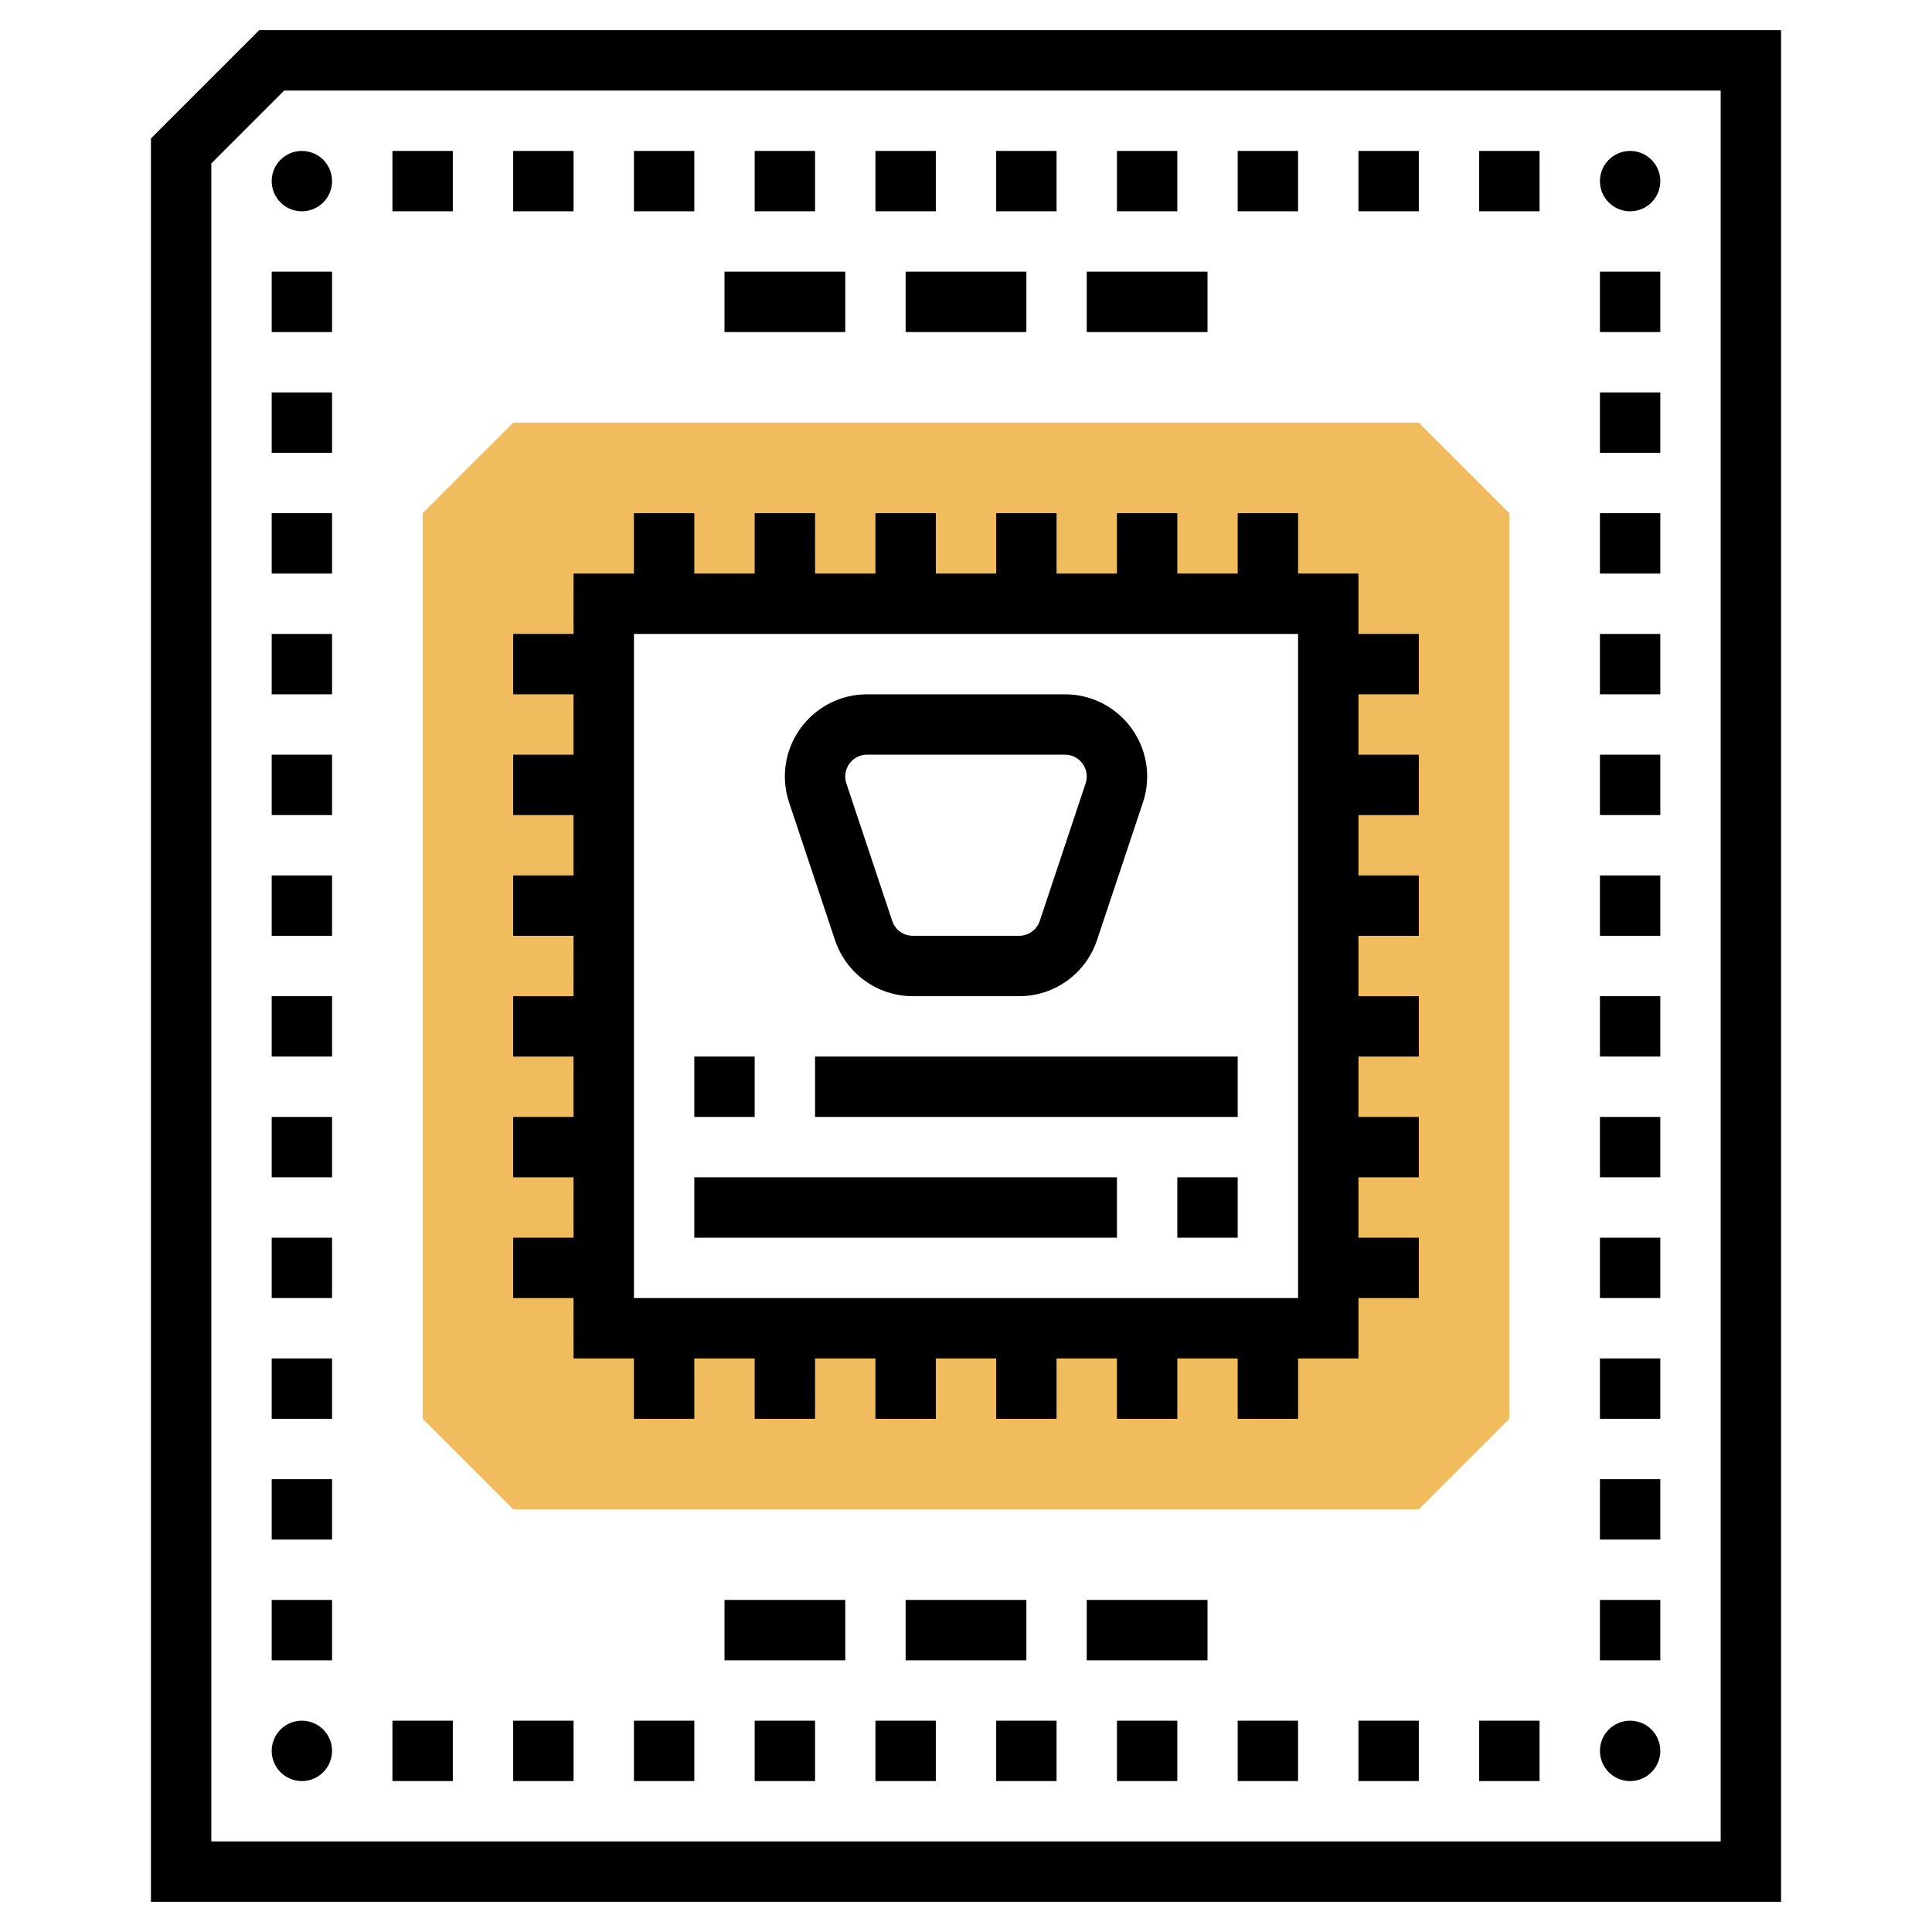 <?xml version="1.0" encoding="iso-8859-1"?>
<!-- Generator: Adobe Illustrator 22.1.0, SVG Export Plug-In . SVG Version: 6.00 Build 0)  -->
<svg xmlns="http://www.w3.org/2000/svg" xmlns:xlink="http://www.w3.org/1999/xlink" version="1.1" id="Layer_1_1_" x="0px" y="0px" viewBox="0 0 64 64" style="enable-background:new 0 0 64 64;" xml:space="preserve" width="512" height="512">
<g>
	<path style="fill:#F0BC5E;" d="M47,14H17l-3,3v30l3,3h30l3-3V17L47,14z M44,44H20V20h24V44z"/>
	<g>
		<path d="M8.586,1L5,4.586V63h54V1H8.586z M57,61H7V5.414L9.414,3H57V61z"/>
		<circle cx="10" cy="6" r="1"/>
		<circle cx="54" cy="6" r="1"/>
		<circle cx="10" cy="58" r="1"/>
		<circle cx="54" cy="58" r="1"/>
		<path d="M19,45h2v2h2v-2h2v2h2v-2h2v2h2v-2h2v2h2v-2h2v2h2v-2h2v2h2v-2h2v-2h2v-2h-2v-2h2v-2h-2v-2h2v-2h-2v-2h2v-2h-2v-2h2v-2h-2    v-2h2v-2h-2v-2h-2v-2h-2v2h-2v-2h-2v2h-2v-2h-2v2h-2v-2h-2v2h-2v-2h-2v2h-2v-2h-2v2h-2v2h-2v2h2v2h-2v2h2v2h-2v2h2v2h-2v2h2v2h-2    v2h2v2h-2v2h2V45z M21,21h22v22H21V21z"/>
		<path d="M27.659,31.139C28.03,32.252,29.067,33,30.24,33h3.52c1.173,0,2.21-0.748,2.581-1.86l1.52-4.558    c0.093-0.278,0.14-0.568,0.14-0.861c0-1.5-1.221-2.721-2.721-2.721h-6.559C27.221,23,26,24.221,26,25.721    c0,0.293,0.047,0.583,0.14,0.861L27.659,31.139z M28.721,25h6.559C35.677,25,36,25.323,36,25.721c0,0.078-0.013,0.154-0.037,0.228    l-1.52,4.559C34.345,30.802,34.07,31,33.76,31h-3.52c-0.311,0-0.585-0.198-0.684-0.493l-1.52-4.558    C28.013,25.875,28,25.798,28,25.721C28,25.323,28.323,25,28.721,25z"/>
		<rect x="23" y="35" width="2" height="2"/>
		<rect x="27" y="35" width="14" height="2"/>
		<rect x="39" y="39" width="2" height="2"/>
		<rect x="23" y="39" width="14" height="2"/>
		<rect x="13" y="5" width="2" height="2"/>
		<rect x="17" y="5" width="2" height="2"/>
		<rect x="21" y="5" width="2" height="2"/>
		<rect x="25" y="5" width="2" height="2"/>
		<rect x="29" y="5" width="2" height="2"/>
		<rect x="33" y="5" width="2" height="2"/>
		<rect x="37" y="5" width="2" height="2"/>
		<rect x="41" y="5" width="2" height="2"/>
		<rect x="45" y="5" width="2" height="2"/>
		<rect x="49" y="5" width="2" height="2"/>
		<rect x="13" y="57" width="2" height="2"/>
		<rect x="17" y="57" width="2" height="2"/>
		<rect x="21" y="57" width="2" height="2"/>
		<rect x="25" y="57" width="2" height="2"/>
		<rect x="29" y="57" width="2" height="2"/>
		<rect x="33" y="57" width="2" height="2"/>
		<rect x="37" y="57" width="2" height="2"/>
		<rect x="41" y="57" width="2" height="2"/>
		<rect x="45" y="57" width="2" height="2"/>
		<rect x="49" y="57" width="2" height="2"/>
		<rect x="24" y="9" width="4" height="2"/>
		<rect x="30" y="9" width="4" height="2"/>
		<rect x="36" y="9" width="4" height="2"/>
		<rect x="30" y="53" width="4" height="2"/>
		<rect x="36" y="53" width="4" height="2"/>
		<rect x="24" y="53" width="4" height="2"/>
		<rect x="53" y="53" width="2" height="2"/>
		<rect x="53" y="49" width="2" height="2"/>
		<rect x="53" y="45" width="2" height="2"/>
		<rect x="53" y="41" width="2" height="2"/>
		<rect x="53" y="37" width="2" height="2"/>
		<rect x="53" y="33" width="2" height="2"/>
		<rect x="53" y="29" width="2" height="2"/>
		<rect x="53" y="25" width="2" height="2"/>
		<rect x="53" y="21" width="2" height="2"/>
		<rect x="53" y="17" width="2" height="2"/>
		<rect x="53" y="13" width="2" height="2"/>
		<rect x="53" y="9" width="2" height="2"/>
		<rect x="9" y="53" width="2" height="2"/>
		<rect x="9" y="49" width="2" height="2"/>
		<rect x="9" y="45" width="2" height="2"/>
		<rect x="9" y="41" width="2" height="2"/>
		<rect x="9" y="37" width="2" height="2"/>
		<rect x="9" y="33" width="2" height="2"/>
		<rect x="9" y="29" width="2" height="2"/>
		<rect x="9" y="25" width="2" height="2"/>
		<rect x="9" y="21" width="2" height="2"/>
		<rect x="9" y="17" width="2" height="2"/>
		<rect x="9" y="13" width="2" height="2"/>
		<rect x="9" y="9" width="2" height="2"/>
	</g>
</g>
</svg>
